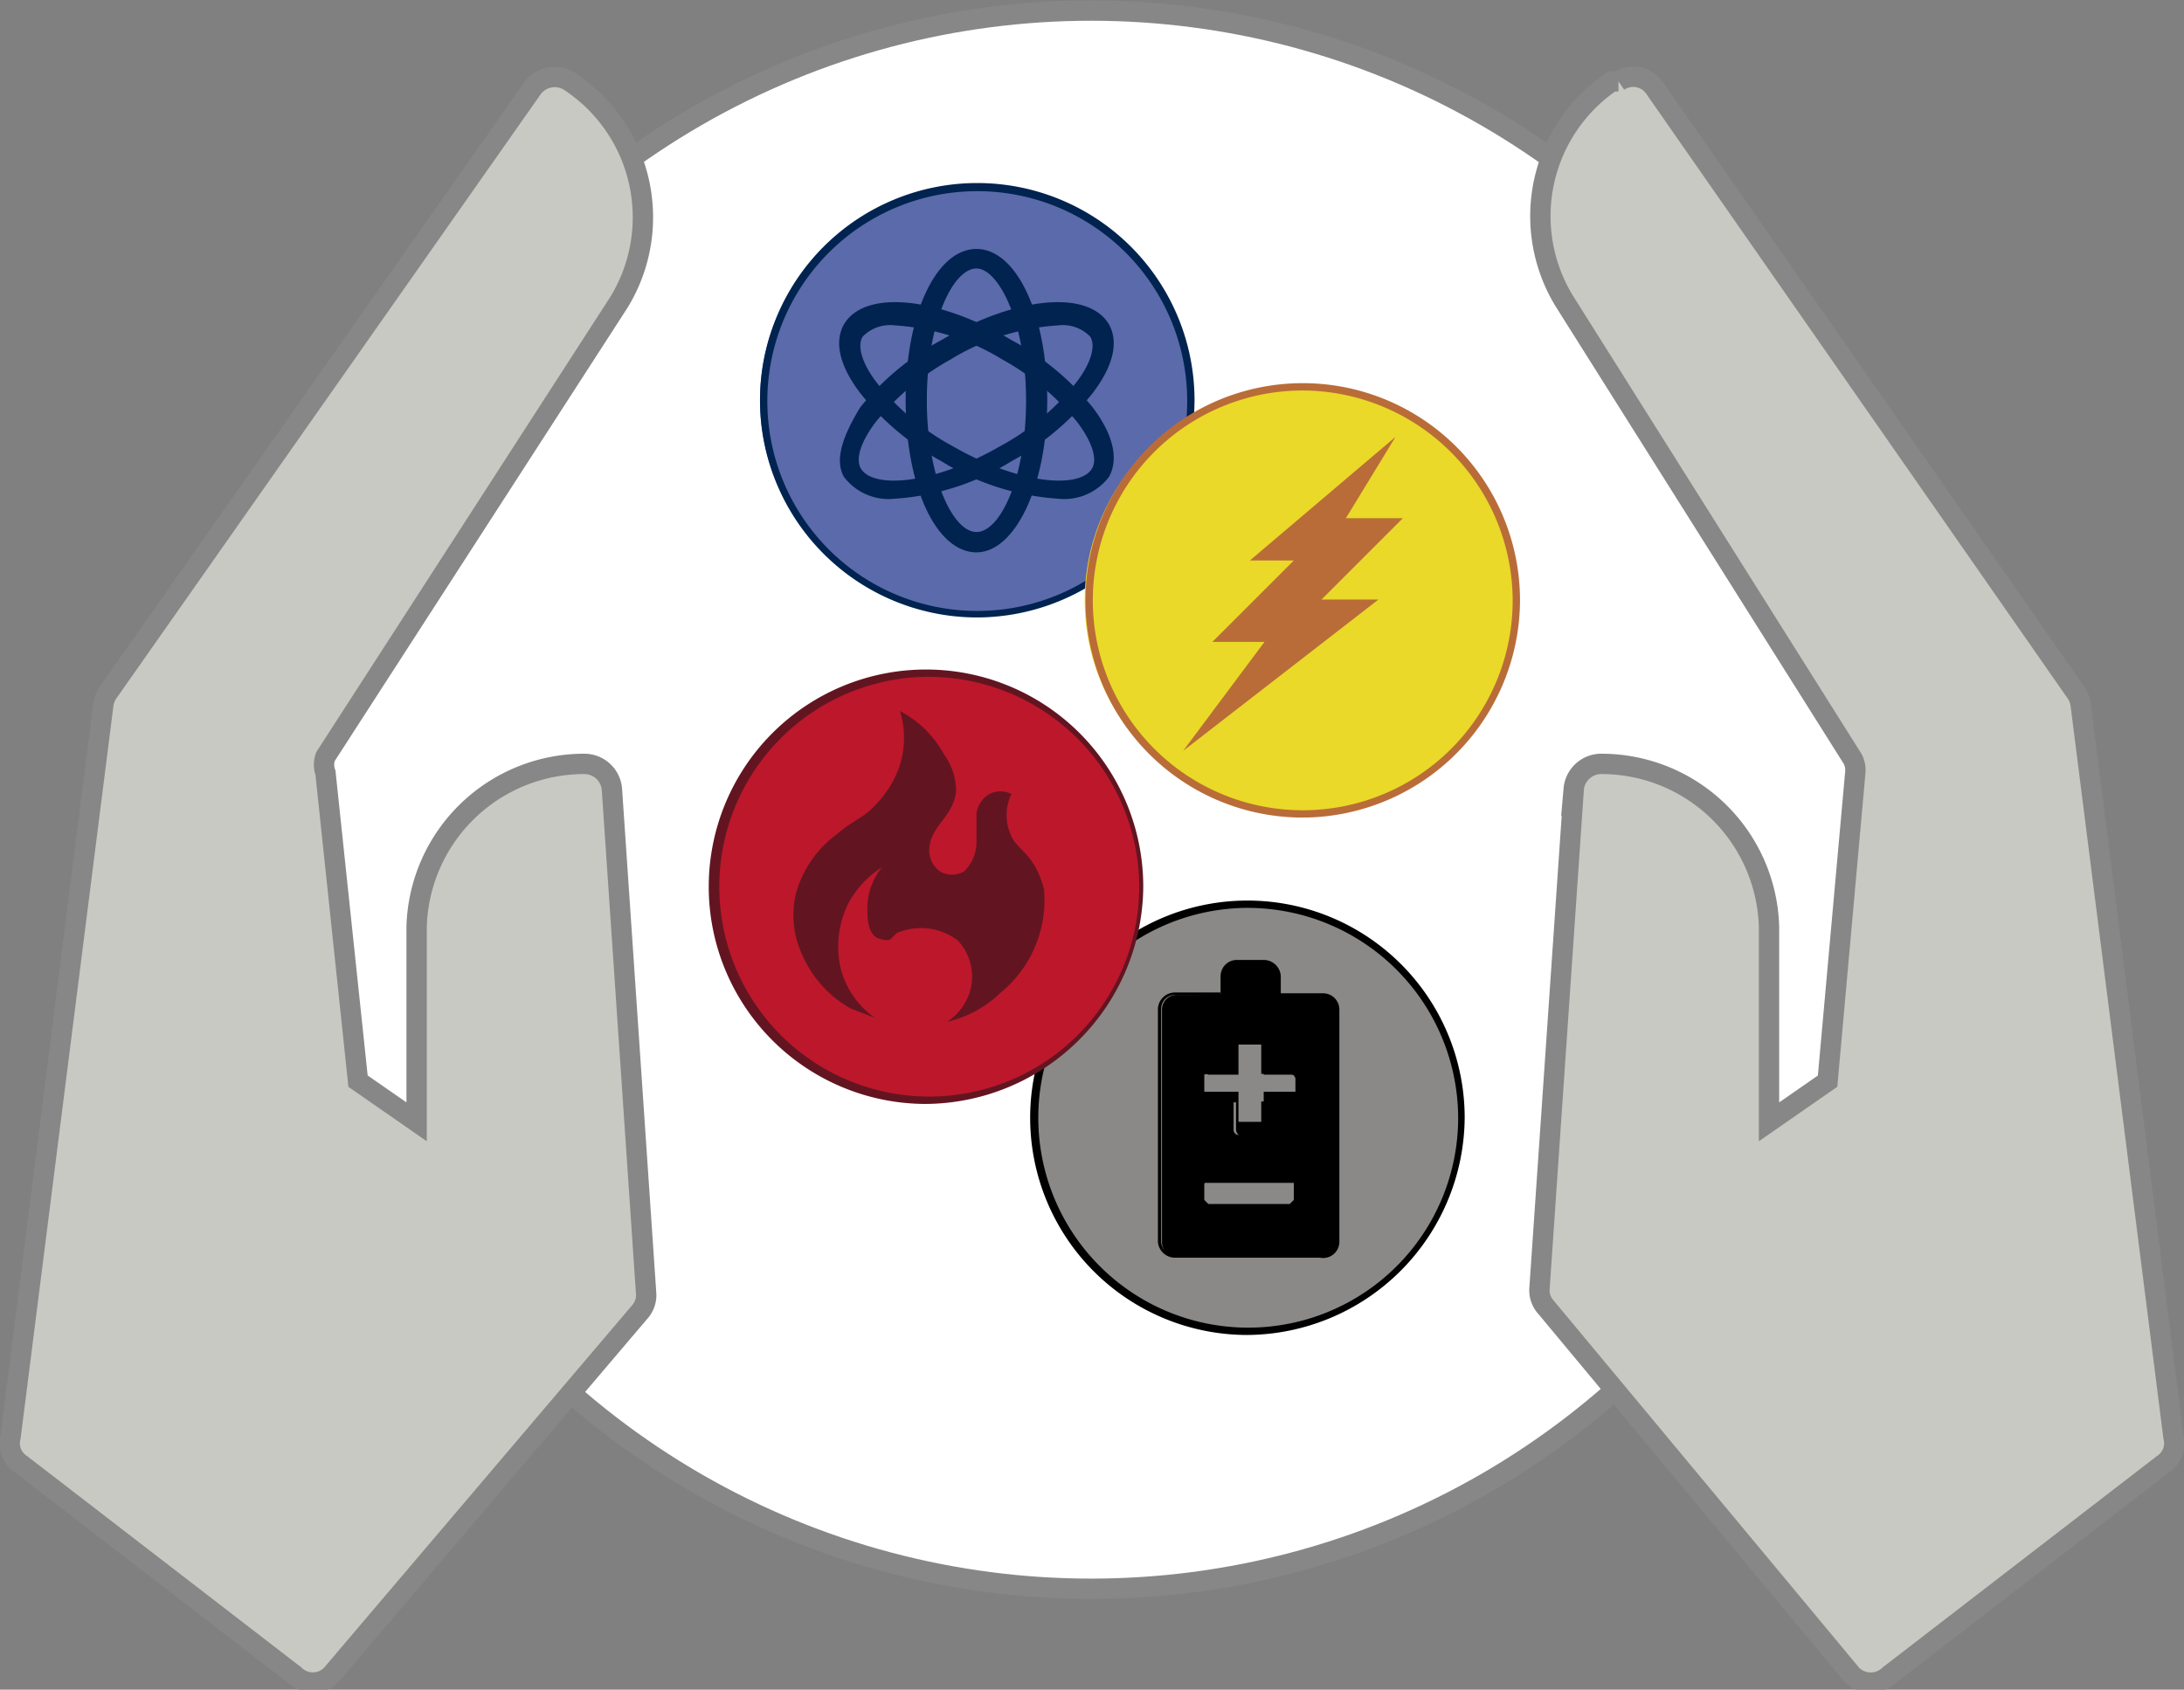 <svg id="Warstwa_1" data-name="Warstwa 1" xmlns="http://www.w3.org/2000/svg" viewBox="0 0 26.84 20.77"><rect x="0" y="0" width="26.84" height="20.77" fill="#808080" stroke="none"/><title>Energy amount</title><circle cx="13.41" cy="9.83" r="9.7" fill="#fff" stroke="#878787" stroke-miterlimit="10" stroke-width="0.25"/><path d="M26.58,18l-3.36,2.59a.33.33,0,0,1-.46,0L19,16.07a.31.31,0,0,1-.08-.24l.42-6.13a.34.34,0,0,1,.33-.31h0a2.06,2.06,0,0,1,2.07,2l0,2.4.72-.5L22.8,9.5a.29.29,0,0,0-.05-.2L19.23,3.71A2,2,0,0,1,19.81,1l.08,0a.32.32,0,0,1,.45.09l5.17,7.42a.34.34,0,0,1,.06.15l1.14,9A.31.31,0,0,1,26.58,18Z" fill="#c8c9c3" stroke="#878787" stroke-miterlimit="10" stroke-width="0.25"/><path d="M.26,18l3.36,2.59a.32.32,0,0,0,.45,0l3.79-4.46a.31.31,0,0,0,.08-.24L7.52,9.7a.34.34,0,0,0-.34-.31h0a2.06,2.06,0,0,0-2.06,2l0,2.4-.72-.5L4,9.5a.29.29,0,0,1,0-.2L7.61,3.71A2,2,0,0,0,7,1L7,1a.34.34,0,0,0-.46.09L1.33,8.51a.34.34,0,0,0-.06.15l-1.14,9A.31.31,0,0,0,.26,18Z" fill="#c8c9c3" stroke="#878787" stroke-miterlimit="10" stroke-width="0.25"/><ellipse cx="15.33" cy="13.74" rx="2.64" ry="2.62" fill="#8b8987"/><path d="M15.33,16.41A2.67,2.67,0,1,1,18,13.74,2.69,2.69,0,0,1,15.33,16.41Zm0-5.25a2.58,2.58,0,1,0,2.59,2.58A2.59,2.59,0,0,0,15.33,11.16Z"/><path d="M16.22,12.22h-.54V12a.18.18,0,0,0-.19-.18h-.33A.19.19,0,0,0,15,12v.23h-.53a.18.18,0,0,0-.19.18v2.86a.18.18,0,0,0,.19.18h1.78a.18.18,0,0,0,.18-.18V12.4A.18.18,0,0,0,16.22,12.22Zm-.3,2.57a.07.07,0,0,1-.07.07h-1a.07.07,0,0,1-.06-.07v-.21a.06.06,0,0,1,.06-.06h1a.07.07,0,0,1,.07.06Zm0-1.32a.07.07,0,0,1-.07.07H15.5v.35a.07.07,0,0,1-.07.06h-.21a.06.06,0,0,1-.06-.06v-.35H14.8a.07.07,0,0,1-.06-.07v-.21a.06.06,0,0,1,.06-.06h.36v-.36a.06.06,0,0,1,.06-.06h.21a.07.07,0,0,1,.07.06v.36h.35a.07.07,0,0,1,.07.06Z"/><path d="M16.22,15.46H14.44a.21.21,0,0,1-.21-.2V12.4a.21.21,0,0,1,.21-.2H15V12a.2.2,0,0,1,.2-.2h.33a.21.21,0,0,1,.21.2v.21h.52a.2.2,0,0,1,.2.2v2.86A.2.2,0,0,1,16.22,15.46Zm-1.78-3.23a.17.17,0,0,0-.17.17v2.86a.16.16,0,0,0,.17.16h1.78a.17.17,0,0,0,.17-.16V12.4a.18.18,0,0,0-.17-.17h-.56V12a.17.17,0,0,0-.17-.17h-.33A.18.18,0,0,0,15,12v.24Zm1.41,2.64h-1a.08.08,0,0,1-.08-.08v-.21a.09.09,0,0,1,.08-.08h1a.08.08,0,0,1,.08.08v.21A.07.07,0,0,1,15.85,14.87Zm-1-.33a0,0,0,0,0-.05,0v.21a0,0,0,0,0,.05.05h1a0,0,0,0,0,.05-.05v-.21a0,0,0,0,0-.05,0Zm.63-.57h-.21a.09.09,0,0,1-.08-.08v-.34H14.8a.08.08,0,0,1-.08-.08v-.21a.09.09,0,0,1,.08-.08h.34v-.34a.09.09,0,0,1,.08-.08h.21a.08.08,0,0,1,.08.08v.34h.34a.08.08,0,0,1,.08.08v.21a.07.07,0,0,1-.08.08h-.34v.34A.08.08,0,0,1,15.43,14Zm-.63-.76a.05.05,0,0,0-.05,0v.21a0,0,0,0,0,.05,0h.37v.37a0,0,0,0,0,.05,0h.21a0,0,0,0,0,.05,0v-.37h.37a0,0,0,0,0,.05,0v-.21a.05.05,0,0,0-.05,0h-.37v-.37a0,0,0,0,0-.05,0h-.21a0,0,0,0,0-.05,0v.37Z"/><ellipse cx="11.98" cy="4.92" rx="2.64" ry="2.62" fill="#5b6aab"/><path d="M12,7.59a2.67,2.67,0,1,1,2.68-2.67A2.68,2.68,0,0,1,12,7.59Zm0-5.24a2.58,2.58,0,1,0,2.59,2.57A2.58,2.58,0,0,0,12,2.35Z" fill="#002350"/><path d="M12,6.79c-.49,0-.87-.8-.87-1.87s.38-1.86.87-1.86.87.8.87,1.86S12.47,6.79,12,6.79ZM12,3.3c-.29,0-.61.67-.61,1.62s.32,1.62.61,1.62.61-.66.61-1.62S12.27,3.3,12,3.3Z" fill="#002350"/><path d="M13,6.13a3.11,3.11,0,0,1-1.43-.46,3.28,3.28,0,0,1-1-.84c-.25-.33-.32-.62-.2-.84.25-.43,1.14-.35,2.06.19a3.26,3.26,0,0,1,1,.83c.25.33.32.63.2.85h0A.69.69,0,0,1,13,6.13ZM11,4a.47.47,0,0,0-.4.14c-.07.12,0,.34.18.57a3,3,0,0,0,.92.77c.83.48,1.57.53,1.72.28h0c.07-.12,0-.33-.18-.57a3.15,3.15,0,0,0-.92-.77A2.87,2.87,0,0,0,11,4Z" fill="#002350"/><path d="M11,6.13a.69.69,0,0,1-.63-.27c-.12-.22,0-.52.2-.85a3.26,3.26,0,0,1,1-.83c.92-.54,1.81-.62,2.06-.19.12.22.05.51-.2.84a3.28,3.28,0,0,1-1,.84A3.11,3.11,0,0,1,11,6.13ZM13,4a2.87,2.87,0,0,0-1.32.42,3.15,3.15,0,0,0-.92.77c-.18.24-.25.45-.18.57h0c.15.25.89.2,1.72-.28a3,3,0,0,0,.92-.77c.18-.23.25-.45.18-.57A.47.47,0,0,0,13,4Z" fill="#002350"/><ellipse cx="15.97" cy="7.38" rx="2.64" ry="2.62" fill="#ead928"/><path d="M16,10.05a2.67,2.67,0,1,1,2.68-2.67A2.68,2.68,0,0,1,16,10.05ZM16,4.8a2.58,2.58,0,1,0,2.59,2.58A2.59,2.59,0,0,0,16,4.8Z" fill="#b96c38"/><polygon points="16.9 5.62 15.54 6.78 16.06 6.78 15.02 7.83 15.63 7.83 14.86 8.9 16.76 7.4 16.09 7.4 17.1 6.38 16.44 6.38 16.9 5.62" fill="#b96c38"/><path d="M14.54,9.23l1-1.34h-.64l1-1h-.54l1.79-1.52-.61,1h.7l-1,1h.7Zm.63-1.46h.59l-.59.8,1.41-1.11H16l1-1h-.62l.32-.53-.94.81h.5Z" fill="#b96c38"/><ellipse cx="11.37" cy="10.9" rx="2.64" ry="2.62" fill="#bd172c"/><path d="M11.37,13.57a2.67,2.67,0,1,1,2.68-2.67A2.69,2.69,0,0,1,11.37,13.57Zm0-5.25A2.58,2.58,0,1,0,14,10.9,2.59,2.59,0,0,0,11.37,8.32Z" fill="#621520"/><path d="M12.83,10.93a1.19,1.19,0,0,0-.11-.28c-.12-.2-.23-.24-.29-.37a.6.6,0,0,1,0-.52.3.3,0,0,0-.27,0A.33.33,0,0,0,12,10c0,.16,0,.19,0,.36a.5.5,0,0,1-.15.35.29.29,0,0,1-.3,0,.32.32,0,0,1-.13-.25c0-.31.3-.41.33-.74a.78.78,0,0,0-.15-.45,1.31,1.31,0,0,0-.54-.53,1.11,1.11,0,0,1,0,.66,1.24,1.24,0,0,1-.26.45c-.19.22-.29.21-.51.4a1.35,1.35,0,0,0-.51.74,1.16,1.16,0,0,0,.08.75,1.39,1.39,0,0,0,.6.66l.29.11a1.06,1.06,0,0,1-.43-.66,1.19,1.19,0,0,1,.13-.79,1.22,1.22,0,0,1,.39-.4.8.8,0,0,0-.18.55c0,.05,0,.29.15.33s.13,0,.21-.07a.75.75,0,0,1,.75.09.65.65,0,0,1,.14.66.69.69,0,0,1-.27.34,1.39,1.39,0,0,0,.66-.36A1.47,1.47,0,0,0,12.83,10.93Z" fill="#621520"/></svg>
